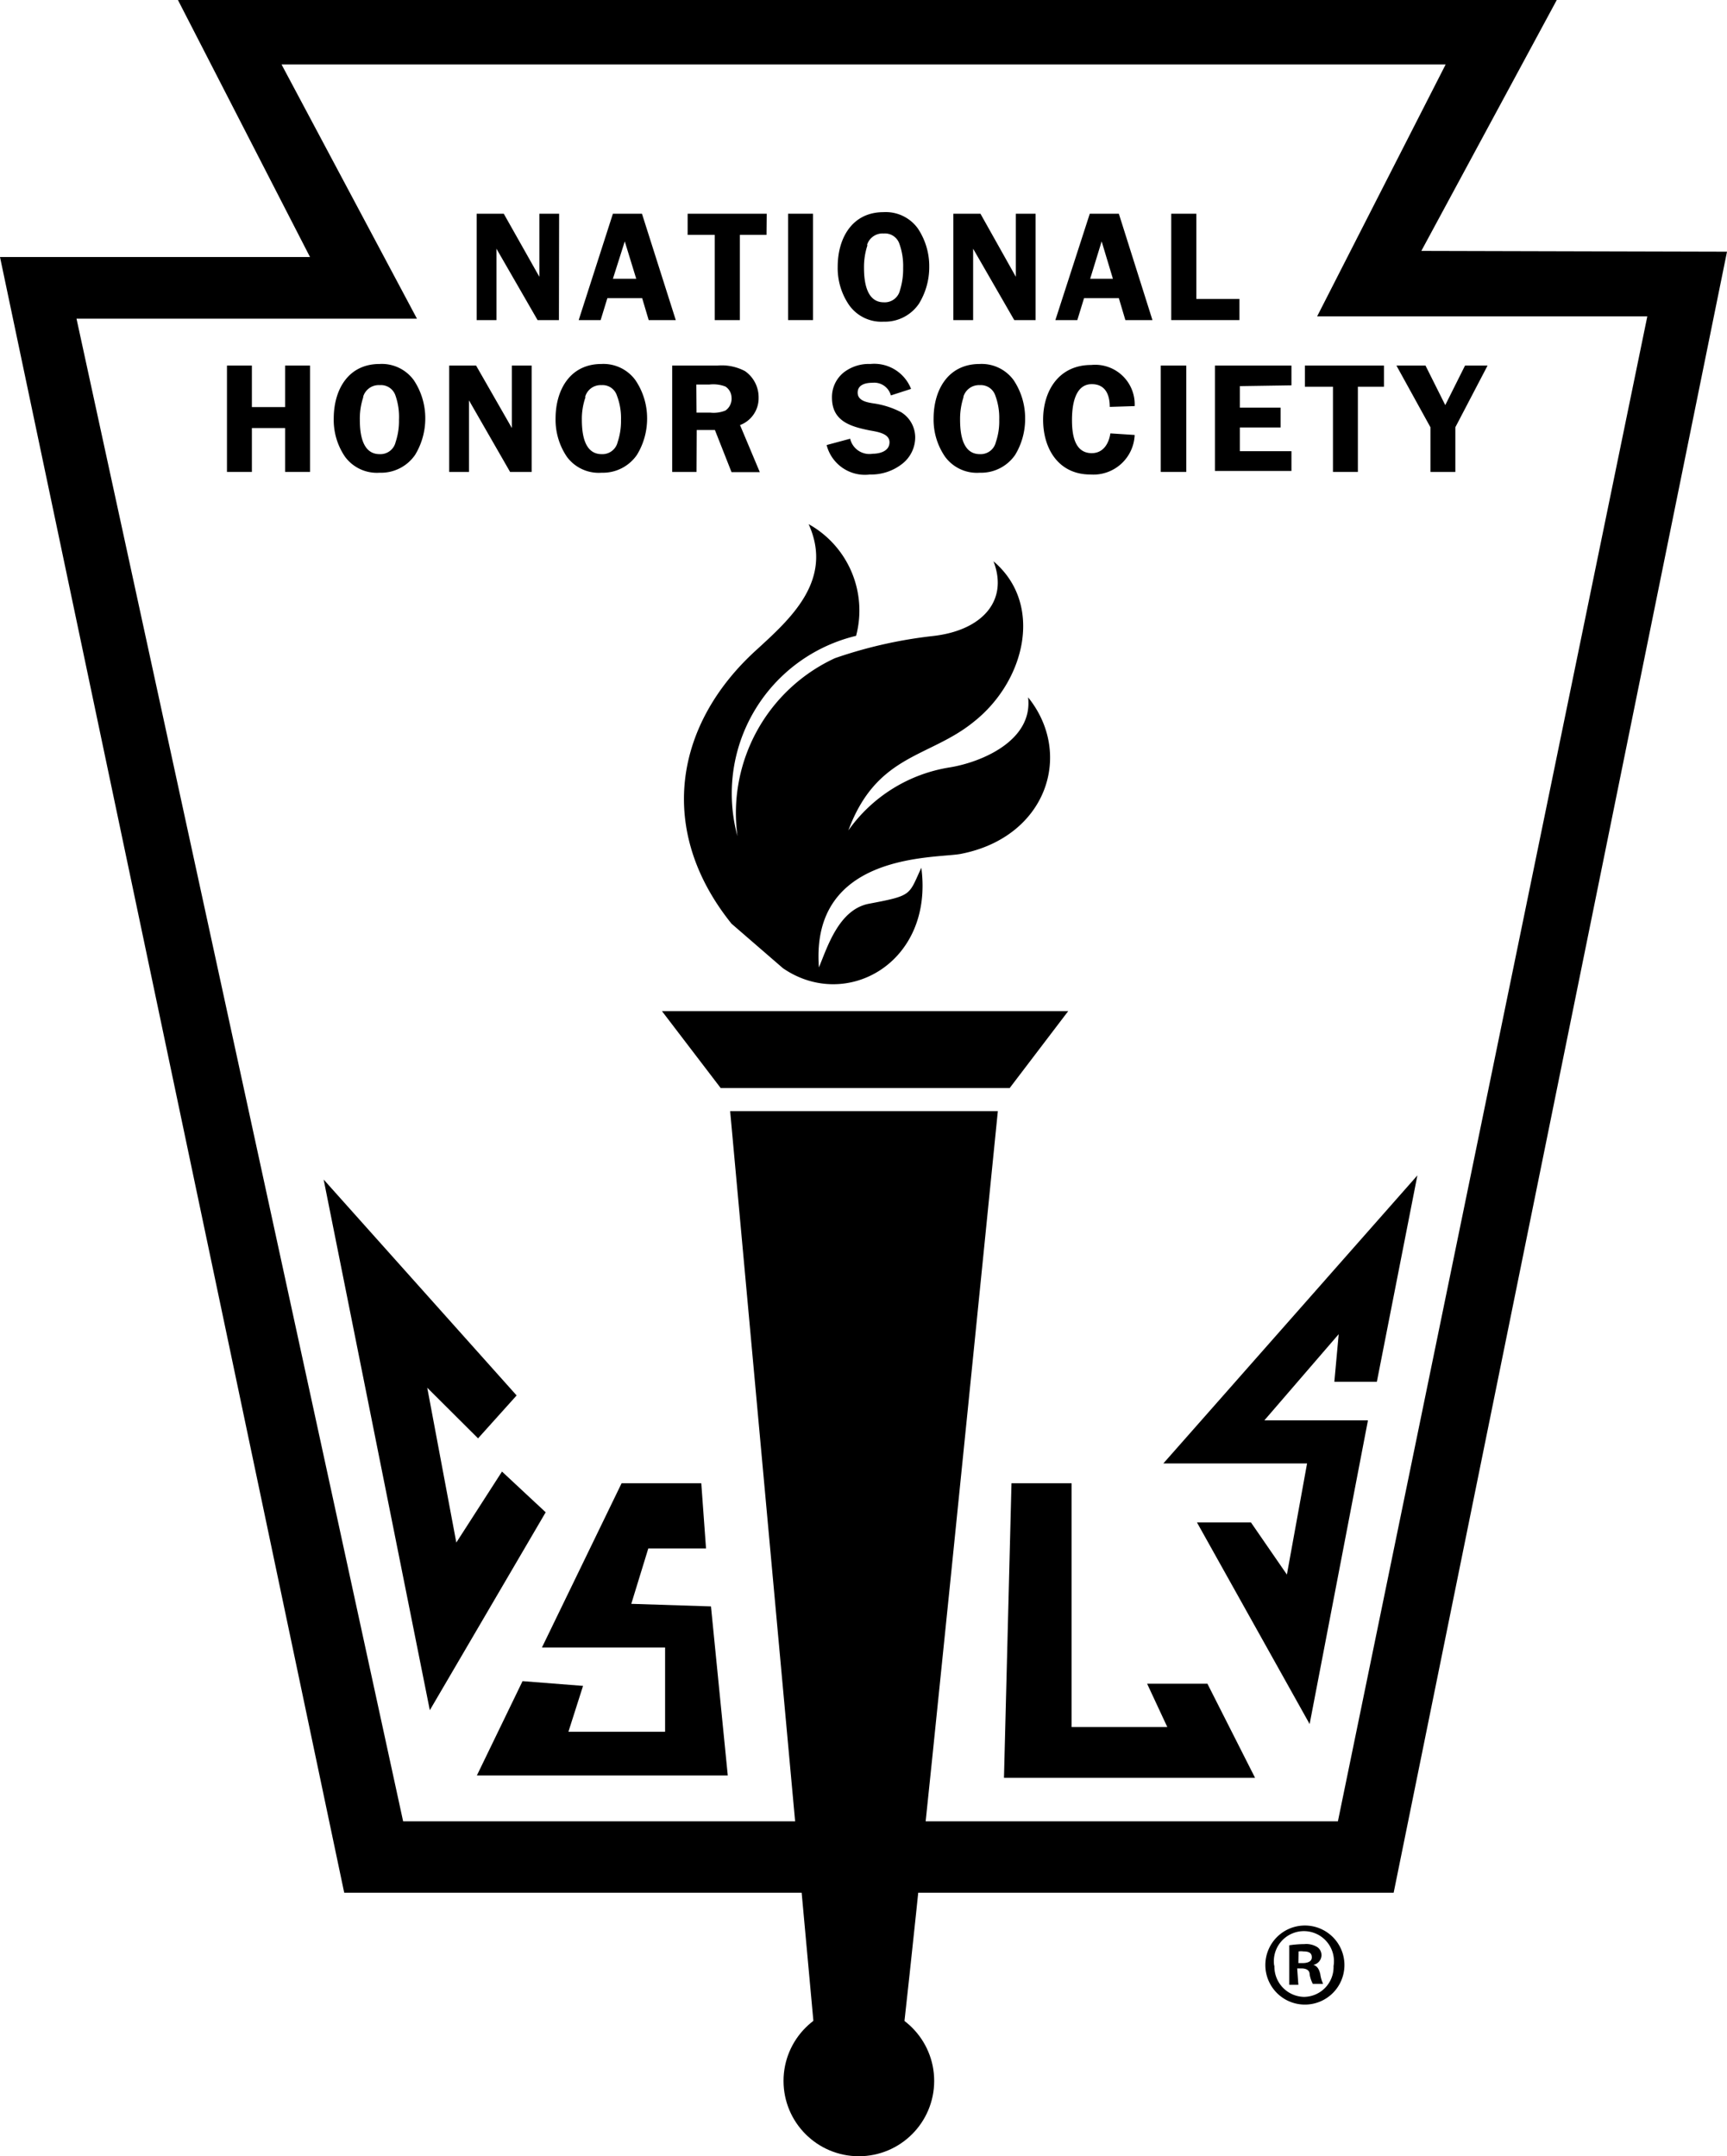 <svg id="Layer_1" data-name="Layer 1" xmlns="http://www.w3.org/2000/svg" viewBox="0 0 87.35 109.06"><defs><style>.cls-1{fill:<!--rgb(15, 38, 68)-->#000;}</style></defs><title>NHS white</title><path class="cls-1" d="M37,46.72c-3.78-4.7-2.91-10.05,1.24-13.83,1.69-1.55,3.95-3.52,2.66-6.38a5,5,0,0,1,2.4,5.65,8.2,8.2,0,0,0-6,10.13,8.63,8.63,0,0,1,4.93-9,22.87,22.87,0,0,1,4.95-1.12c2.45-.27,3.85-1.75,3.07-3.78,2.55,2.16,1.61,6.06-1,8.12C47,38.34,44.35,38.12,42.91,42A7.77,7.77,0,0,1,48,38.82c1.6-.25,4.26-1.34,4-3.55,2.32,2.88.93,7.08-3.41,7.92-1.25.24-7.61-.11-7.17,5.74.42-1,1-2.93,2.53-3.22,2.21-.42,2-.42,2.65-1.82.64,4.81-3.81,7.28-7,5.08Z"/><polygon class="cls-1" points="33.48 51.14 54.03 51.14 51.07 55.03 36.45 55.03 33.48 51.14"/><path class="cls-1" d="M28.27,16.19H27.19l-2.08-3.61h0v3.61h-1V10.81h1.37L27.28,14h0V10.81h1Z"/><path class="cls-1" d="M34.18,16.19H32.81l-.33-1.11H30.72l-.34,1.11H29.27L31,10.81h1.47Zm-2-2.09-.58-1.89L31,14.1Z"/><path class="cls-1" d="M38.77,11.88H37.42v4.31H36.15V11.88H34.78V10.81h4Z"/><path class="cls-1" d="M41.12,16.19H39.86V10.81h1.26Z"/><path class="cls-1" d="M42.94,15.42a3.3,3.3,0,0,1-.57-1.93c0-1.43.72-2.76,2.32-2.76a2,2,0,0,1,1.73.82A3.43,3.43,0,0,1,47,13.49a3.53,3.53,0,0,1-.52,1.87,2.08,2.08,0,0,1-1.79.91A2,2,0,0,1,42.94,15.42Zm.93-3a3.52,3.52,0,0,0-.17,1.12c0,.67.11,1.75,1,1.75a.79.79,0,0,0,.82-.61,3.6,3.6,0,0,0,.16-1.13,3.31,3.31,0,0,0-.19-1.22.77.77,0,0,0-.79-.52A.82.82,0,0,0,43.86,12.37Z"/><path class="cls-1" d="M52.38,16.19H51.3l-2.08-3.61h0v3.61h-1V10.81h1.37L51.38,14h0V10.81h1Z"/><path class="cls-1" d="M58.29,16.19H56.92l-.33-1.11H54.83l-.34,1.11H53.38l1.74-5.38h1.47Zm-2-2.09-.57-1.89-.58,1.89Z"/><path class="cls-1" d="M62.69,15.12v1.07H59.24V10.81h1.27v4.31Z"/><path class="cls-1" d="M15.68,23.87H14.42V21.65H12.74v2.22H11.48V18.49h1.26v2.1h1.68v-2.1h1.26Z"/><path class="cls-1" d="M17.45,23.1a3.3,3.3,0,0,1-.57-1.93c0-1.43.71-2.76,2.32-2.76a2,2,0,0,1,1.73.82,3.46,3.46,0,0,1,.58,1.94A3.54,3.54,0,0,1,21,23a2.09,2.09,0,0,1-1.8.91A2,2,0,0,1,17.45,23.1Zm.92-3a3.44,3.44,0,0,0-.17,1.12c0,.67.1,1.75,1,1.75a.79.79,0,0,0,.81-.61,3.39,3.39,0,0,0,.17-1.13A3.27,3.27,0,0,0,20,20a.77.77,0,0,0-.79-.52A.82.82,0,0,0,18.37,20.06Z"/><path class="cls-1" d="M26.89,23.87H25.8l-2.08-3.62h0v3.62h-1V18.49h1.36l1.81,3.16h0V18.49h1Z"/><path class="cls-1" d="M28.67,23.1a3.34,3.34,0,0,1-.57-1.93c0-1.43.72-2.76,2.32-2.76a2,2,0,0,1,1.72.82,3.43,3.43,0,0,1,.59,1.94A3.51,3.51,0,0,1,32.22,23a2.09,2.09,0,0,1-1.79.91A2,2,0,0,1,28.67,23.1Zm.94-3a3.3,3.3,0,0,0-.18,1.12c0,.67.1,1.75,1,1.75a.79.79,0,0,0,.81-.61,3.38,3.38,0,0,0,.17-1.13A3.18,3.18,0,0,0,31.2,20a.76.76,0,0,0-.78-.52A.81.81,0,0,0,29.6,20.06Z"/><path class="cls-1" d="M35.23,23.87H34V18.49h2.29a2.5,2.5,0,0,1,1.39.28,1.61,1.61,0,0,1,.69,1.34,1.45,1.45,0,0,1-.94,1.39l1,2.38H37l-.84-2.13h-.92Zm0-3h.69a1.57,1.57,0,0,0,.78-.11A.73.73,0,0,0,37,20.1a.68.68,0,0,0-.31-.55,1.71,1.71,0,0,0-.81-.1h-.66Z"/><path class="cls-1" d="M45.06,20a.87.87,0,0,0-.93-.64c-.34,0-.75.09-.75.5s.47.49.78.54a4.37,4.37,0,0,1,1.42.45,1.5,1.5,0,0,1,.71,1.27,1.7,1.7,0,0,1-.67,1.35A2.54,2.54,0,0,1,44,24a2,2,0,0,1-2.19-1.49L43,22.19a1,1,0,0,0,1.14.76c.36,0,.85-.13.85-.58s-.62-.53-1-.6c-1-.2-1.91-.48-1.91-1.66a1.6,1.6,0,0,1,.58-1.26,2.06,2.06,0,0,1,1.36-.44,2,2,0,0,1,2.06,1.26Z"/><path class="cls-1" d="M47.8,23.1a3.31,3.31,0,0,1-.58-1.93c0-1.43.72-2.76,2.33-2.76a2,2,0,0,1,1.72.82,3.46,3.46,0,0,1,.58,1.94A3.5,3.5,0,0,1,51.35,23a2.09,2.09,0,0,1-1.79.91A2,2,0,0,1,47.8,23.1Zm.93-3a3.53,3.53,0,0,0-.17,1.12c0,.67.1,1.75,1,1.75a.79.79,0,0,0,.81-.61,3.24,3.24,0,0,0,.17-1.13A3.23,3.23,0,0,0,50.34,20a.77.77,0,0,0-.78-.52A.82.82,0,0,0,48.73,20.06Z"/><path class="cls-1" d="M56.13,20.58c0-.6-.21-1.15-.91-1.15-.89,0-1,1.16-1,1.81s.09,1.68,1,1.68c.59,0,.87-.5.94-1l1.23.08a2.09,2.09,0,0,1-2.24,2c-1.61,0-2.39-1.3-2.39-2.77s.8-2.77,2.43-2.77a2,2,0,0,1,2.2,2.08Z"/><path class="cls-1" d="M60,23.87H58.71V18.49H60Z"/><path class="cls-1" d="M62.71,19.53v1.09h2.06v1H62.71v1.2h2.61v1H61.45V18.49h3.87v1Z"/><path class="cls-1" d="M70,19.56H68.68v4.31H67.42V19.56H66V18.49h4Z"/><path class="cls-1" d="M73.61,21.61v2.26H72.35V21.61l-1.72-3.12H72.1l1,2,1-2h1.14Z"/><path class="cls-1" d="M71.89,12.69,78.74,0H9l6.68,13H0L17.41,95.73H70.49l16.86-83ZM67.67,92.12H20.39l-16.52-76H21.09L14.24,3.26H73.12L66.62,16h16.7Z"/><path class="cls-1" d="M41.31,104.07s-.08.48.32.5c1,.07,3.64.14,3.84-.15s5-48.22,5-48.22H36.93Z"/><polygon class="cls-1" points="26.13 70.58 24.18 72.75 21.61 70.19 23.08 78.02 25.39 74.43 27.6 76.49 21.74 86.5 16.37 59.66 26.13 70.58"/><polygon class="cls-1" points="35.47 75.02 31.44 75.02 27.41 83.33 33.64 83.33 33.64 87.59 28.75 87.59 29.49 85.27 26.43 85.03 24.12 89.8 36.81 89.8 35.96 81.25 31.93 81.12 32.79 78.32 35.71 78.32 35.47 75.02"/><polygon class="cls-1" points="51.16 75.02 54.2 75.02 54.2 87.35 59.04 87.35 58.02 85.16 61.07 85.16 63.48 89.92 50.78 89.92 51.16 75.02"/><polygon class="cls-1" points="63.27 77 60.54 77 66.24 87.2 69.19 71.84 63.95 71.84 67.71 67.48 67.49 69.89 69.64 69.89 71.69 59.45 58.84 74.02 66.11 74.02 65.09 79.64 63.27 77"/><circle class="cls-1" cx="43.44" cy="105.25" r="3.81"/><path class="cls-1" d="M68,99.39a2,2,0,1,1-2-2A2,2,0,0,1,68,99.39Zm-3.54,0A1.53,1.53,0,0,0,65.95,101a1.51,1.51,0,0,0,1.5-1.56,1.52,1.52,0,1,0-3,0Zm1.21,1h-.46v-2a5.25,5.25,0,0,1,.76-.06,1.05,1.05,0,0,1,.67.16.5.5,0,0,1,.2.42.51.51,0,0,1-.41.47v0c.19.06.29.21.35.48a1.78,1.78,0,0,0,.14.48H66.4a1.56,1.56,0,0,1-.16-.48c0-.2-.16-.3-.41-.3h-.22Zm0-1.1h.22c.25,0,.46-.08.46-.29s-.13-.3-.42-.3a1,1,0,0,0-.25,0Z"/></svg>